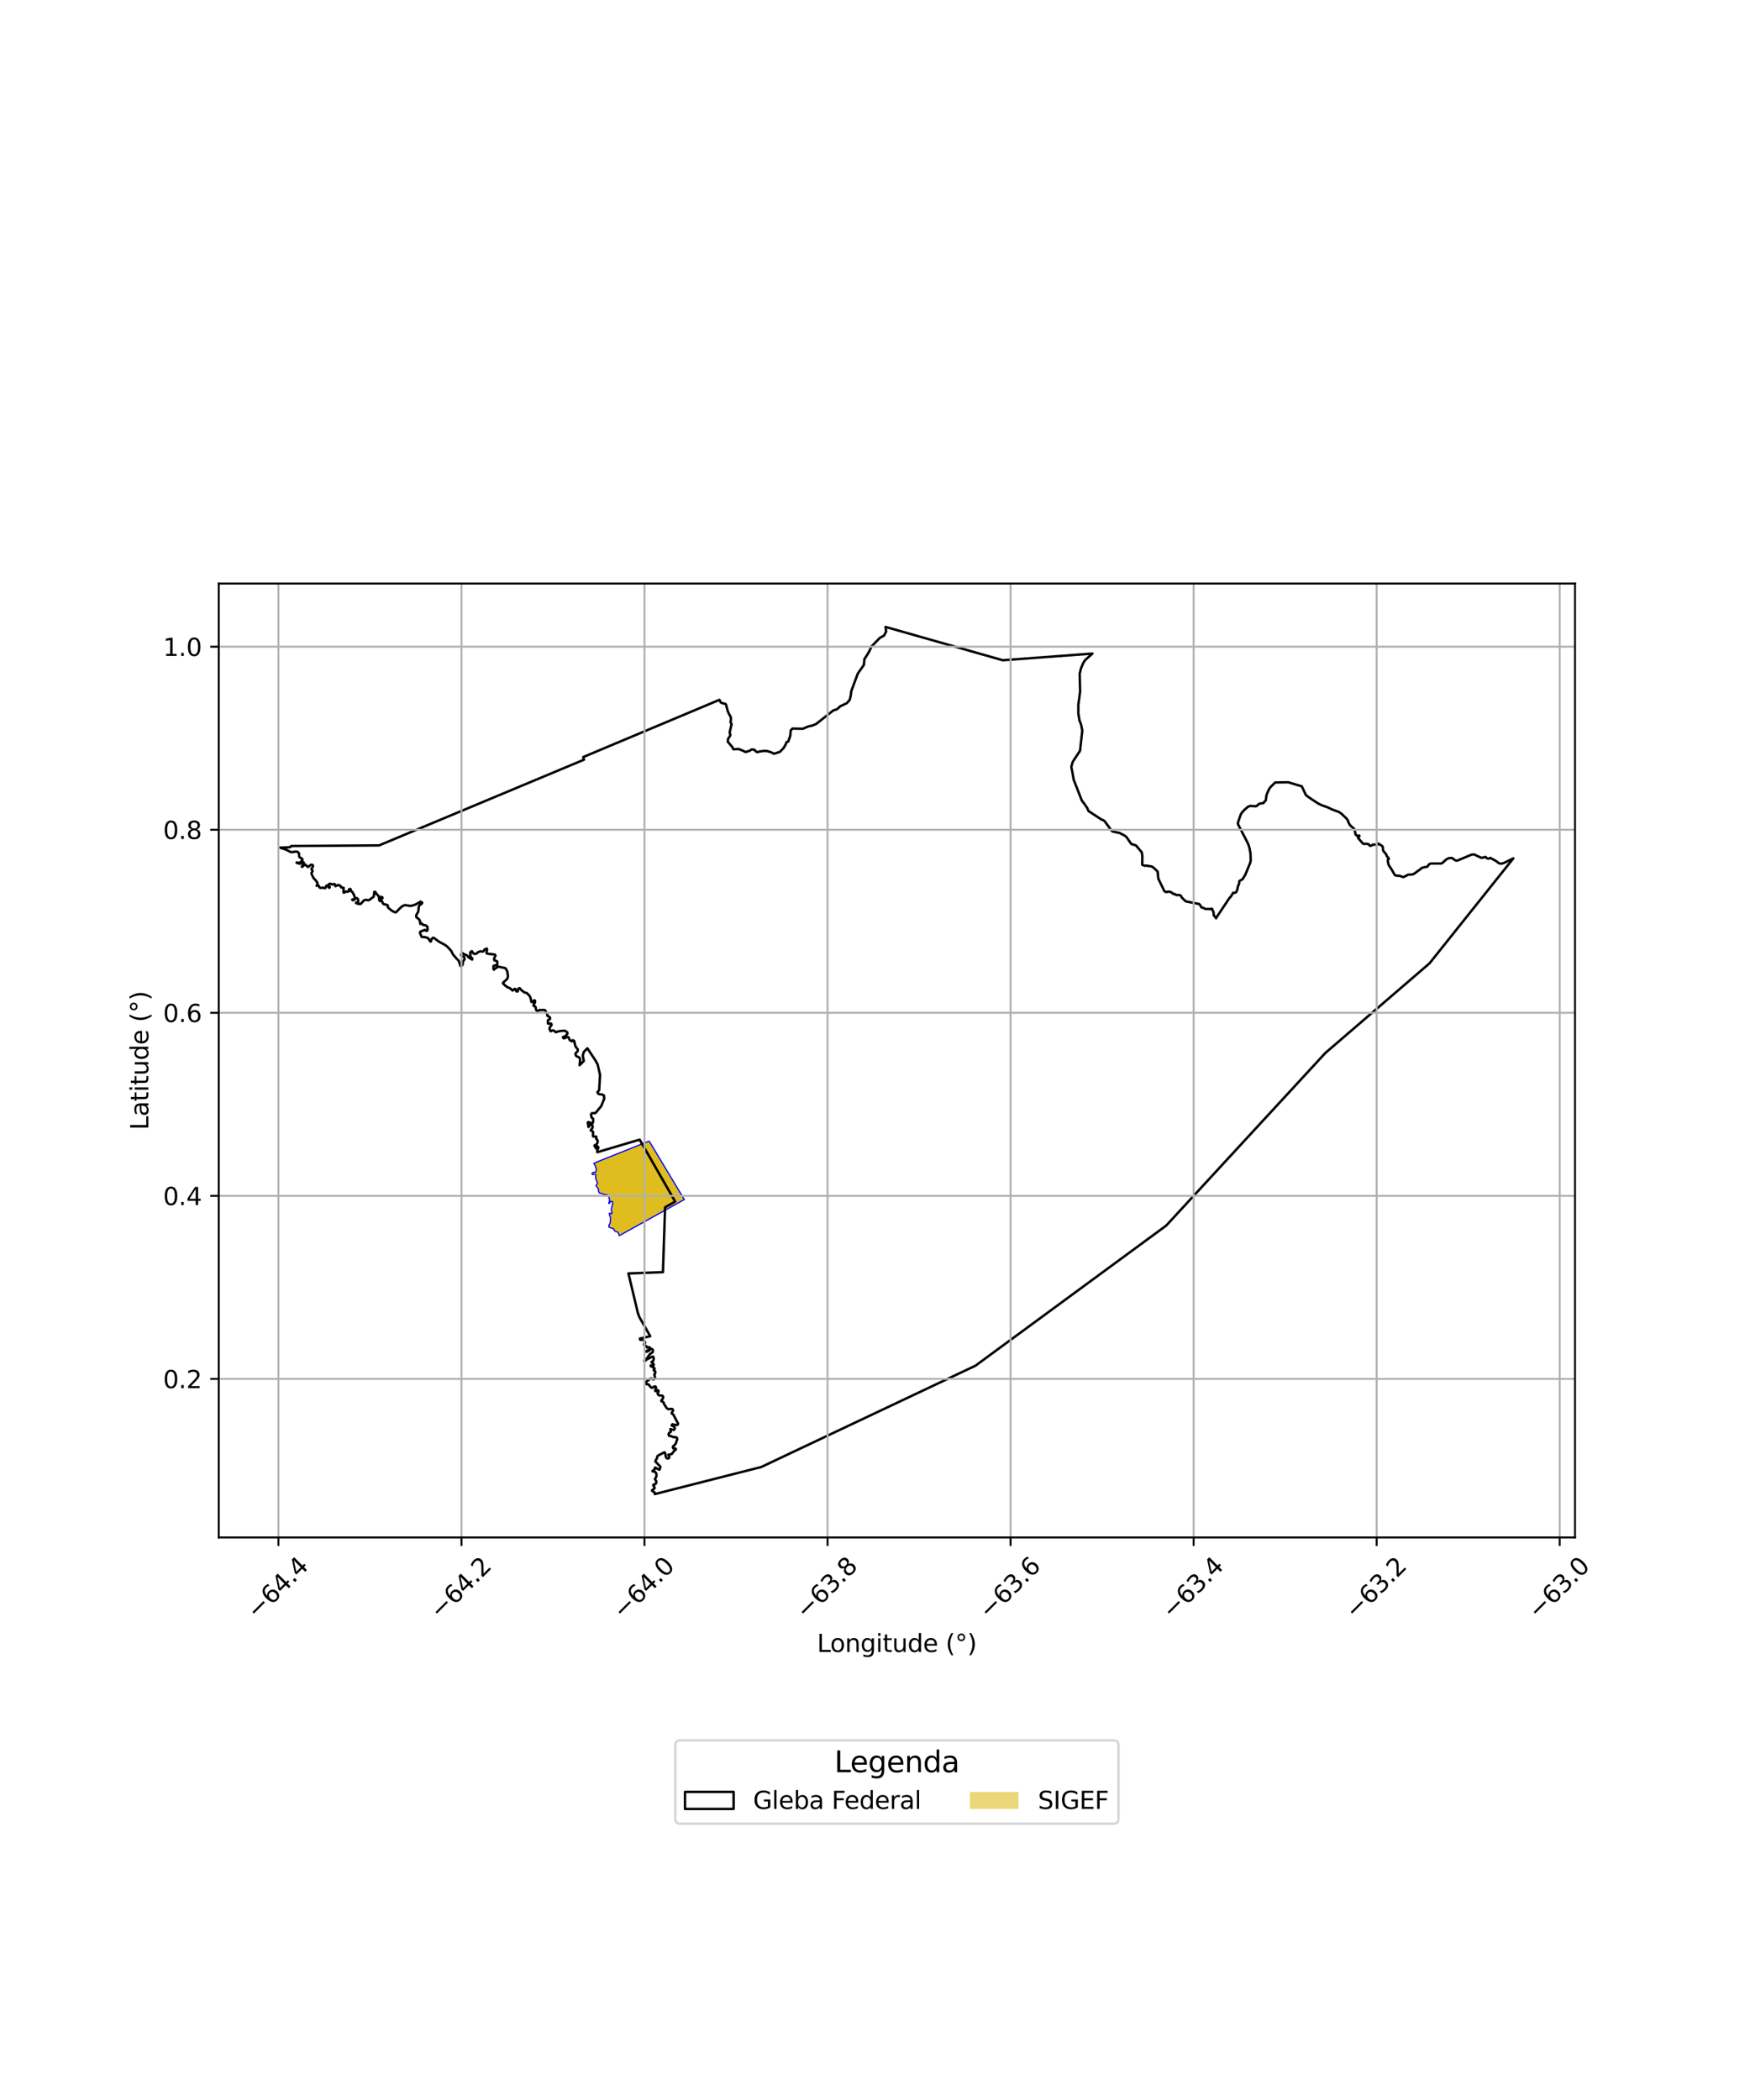 <?xml version="1.0" encoding="utf-8" standalone="no"?>
<!DOCTYPE svg PUBLIC "-//W3C//DTD SVG 1.1//EN"
  "http://www.w3.org/Graphics/SVG/1.1/DTD/svg11.dtd">
<svg xmlns:xlink="http://www.w3.org/1999/xlink" width="720pt" height="864pt" viewBox="0 0 720 864" xmlns="http://www.w3.org/2000/svg" version="1.1">
 <defs>
  <style type="text/css">*{stroke-linejoin: round; stroke-linecap: butt}</style>
 </defs>
 <g id="figure_1">
  <g id="patch_1">
   <path d="M 0 864 
L 720 864 
L 720 0 
L 0 0 
z
" style="fill: #ffffff"/>
  </g>
  <g id="axes_1">
   <g id="patch_2">
    <path d="M 90 632.544 
L 648 632.544 
L 648 240.096 
L 90 240.096 
z
" style="fill: #ffffff"/>
   </g>
   <g id="PatchCollection_1">
    <defs>
     <path id="m52ab80ef90" d="M 267.088 -394.53 
L 281.549 -370.462 
L 260.557 -358.817 
L 254.768 -355.597 
L 254.614 -356.044 
L 254.415 -356.762 
L 253.807 -357.245 
L 253.273 -357.288 
L 252.752 -357.757 
L 252.5 -358.409 
L 251.217 -358.83 
L 250.507 -359.181 
L 250.537 -359.968 
L 251.015 -360.712 
L 251.102 -361.647 
L 251.242 -362.919 
L 250.821 -363.842 
L 250.677 -364.807 
L 251.025 -364.865 
L 251.569 -364.571 
L 251.857 -364.987 
L 251.681 -365.557 
L 251.47 -366.234 
L 251.908 -368.326 
L 252.101 -368.943 
L 252.092 -369.402 
L 251.805 -369.724 
L 251.237 -369.655 
L 250.788 -368.992 
L 250.618 -368.833 
L 250.496 -368.88 
L 250.494 -369.114 
L 250.806 -370.143 
L 250.539 -371.379 
L 250.371 -372.067 
L 249.913 -372.374 
L 248.798 -372.506 
L 247.622 -372.971 
L 246.652 -373.142 
L 246.255 -373.76 
L 246.21 -374.826 
L 245.302 -376.028 
L 245.258 -376.408 
L 245.757 -377.032 
L 245.818 -377.381 
L 245.351 -378.422 
L 245.066 -379.281 
L 245.089 -379.819 
L 245.225 -380.262 
L 245.204 -380.497 
L 244.793 -380.905 
L 244.038 -380.713 
L 243.495 -381.05 
L 243.929 -381.622 
L 245.057 -381.738 
L 245.361 -382.715 
L 244.966 -384.274 
L 244.308 -385.356 
L 246.428 -386.265 
L 267.088 -394.53 
" style="stroke: #0000ff; stroke-width: 0.5"/>
    </defs>
    <g clip-path="url(#p7b9ca3dc81)">
     <use xlink:href="#m52ab80ef90" x="0" y="864" style="fill: #e0bd1f; stroke: #0000ff; stroke-width: 0.5"/>
    </g>
   </g>
   <g id="PatchCollection_2">
    <path d="M 243.114 458.044 
L 245.006 457.924 
L 247.321 455.155 
L 248.569 452.146 
L 248.495 450.752 
L 247.908 450.385 
L 246.22 450.091 
L 245.78 449.357 
L 246.514 448.55 
L 246.881 442.238 
L 245.874 437.889 
L 244.752 435.925 
L 241.67 431.302 
L 240.202 432.769 
L 239.762 434.311 
L 240.202 436.513 
L 238.457 438.271 
L 238.673 436.256 
L 238.592 435.473 
L 238.187 434.995 
L 237.265 434.614 
L 236.886 434.189 
L 236.788 433.597 
L 236.817 433.387 
L 237.642 432.487 
L 237.754 431.978 
L 237.642 431.639 
L 236.857 430.657 
L 236.604 429.896 
L 236.242 428.288 
L 235.722 427.979 
L 235.544 428.021 
L 235.375 428.401 
L 235.26 428.442 
L 234.714 428.119 
L 234.226 427.655 
L 234.002 426.853 
L 233.709 426.71 
L 233.149 426.684 
L 232.603 426.981 
L 232.2 427.192 
L 231.876 427.151 
L 231.612 426.853 
L 231.623 426.725 
L 231.933 426.571 
L 232.631 426.277 
L 233.456 425.332 
L 233.442 424.797 
L 232.407 424.063 
L 231.428 424.108 
L 230.35 424.233 
L 229.796 424.308 
L 228.644 424.699 
L 228.322 424.289 
L 227.624 423.954 
L 227.153 423.984 
L 226.604 424.308 
L 226.28 423.784 
L 226.099 423.265 
L 226.168 422.764 
L 226.949 421.713 
L 226.869 421.292 
L 226.714 421.107 
L 226.179 421.096 
L 225.708 421.213 
L 225.409 421.051 
L 225.418 419.8 
L 225.734 419.548 
L 226.265 419.277 
L 226.337 419.138 
L 226.225 418.547 
L 226.084 418.434 
L 225.197 417.921 
L 225.102 416.848 
L 224.993 416.739 
L 224.726 416.717 
L 224.375 415.756 
L 223.887 415.489 
L 223.439 415.53 
L 222.433 415.587 
L 222.108 415.519 
L 221.735 415.67 
L 221.284 415.911 
L 220.893 415.922 
L 220.572 415.463 
L 220.46 415.041 
L 220.373 414.363 
L 220.233 414.152 
L 219.537 413.813 
L 219.549 413.335 
L 220.123 412.469 
L 220.135 411.659 
L 219.624 411.603 
L 219.262 412.205 
L 218.805 412.315 
L 218.647 412.239 
L 218.569 411.885 
L 218.216 410.345 
L 217.676 409.468 
L 216.716 408.545 
L 215.757 408.319 
L 214.496 407.363 
L 213.823 406.561 
L 213.372 406.711 
L 213.2 406.994 
L 213.036 407.864 
L 212.574 407.939 
L 212.338 407.709 
L 212.091 406.919 
L 211.746 406.866 
L 211.617 406.919 
L 211.011 407.506 
L 210.744 407.461 
L 210.097 406.768 
L 209.437 406.452 
L 208.65 406.064 
L 207.759 405.42 
L 206.96 404.618 
L 206.989 404.305 
L 207.509 403.816 
L 208.072 403.307 
L 208.696 402.75 
L 208.997 401.643 
L 208.727 399.704 
L 208.25 398.781 
L 207.917 398.314 
L 205.383 397.783 
L 205.145 397.704 
L 204.521 397.975 
L 203.41 398.695 
L 203.229 398.954 
L 203.045 398.736 
L 202.999 397.761 
L 203.056 397.456 
L 203.398 397.241 
L 204.498 397.057 
L 204.625 396.266 
L 204.573 395.59 
L 204.024 395.249 
L 203.447 395.14 
L 203.286 394.726 
L 203.312 394.315 
L 203.858 393.159 
L 203.585 392.719 
L 200.511 392.376 
L 200.198 392.142 
L 200.155 391.909 
L 200.402 390.685 
L 200.27 390.267 
L 199.307 390.696 
L 199.089 391.152 
L 198.721 391.483 
L 198.408 391.536 
L 197.791 391.371 
L 197.385 391.468 
L 196.604 391.8 
L 196.018 392.35 
L 195.498 392.459 
L 194.992 392.432 
L 194.475 391.909 
L 194.214 391.386 
L 194.105 391.344 
L 193.682 391.608 
L 193.464 391.909 
L 193.545 393.491 
L 193.886 393.916 
L 194.355 394.357 
L 194.246 394.812 
L 193.435 394.304 
L 192.617 393.698 
L 192.315 393.216 
L 191.933 392.956 
L 191.252 392.816 
L 190.431 392.199 
L 189.859 392.5 
L 189.692 392.737 
L 189.721 393.065 
L 190.066 393.355 
L 190.815 393.713 
L 191.114 394.055 
L 191.157 394.605 
L 190.907 394.989 
L 190.747 395.129 
L 190.419 396.021 
L 190.405 396.571 
L 190.267 397.011 
L 189.913 397.369 
L 189.778 397.452 
L 189.393 397.354 
L 188.819 395.486 
L 188.684 395.238 
L 187.549 394.097 
L 187.414 393.878 
L 186.526 392.903 
L 185.624 391.265 
L 185.753 391.341 
L 183.941 389.382 
L 182.976 388.708 
L 181.539 387.94 
L 180.528 387.375 
L 178.546 385.903 
L 178.152 385.809 
L 177.877 386.042 
L 177.724 386.193 
L 177.385 386.769 
L 177.345 387.292 
L 177.101 387.375 
L 176.773 387.033 
L 176.222 386.027 
L 174.969 385.575 
L 174.082 385.508 
L 173.562 385.519 
L 173.329 385.15 
L 172.809 383.858 
L 172.849 383.459 
L 173.151 383.143 
L 173.395 383.143 
L 174.872 382.537 
L 175.076 382.864 
L 175.458 383.019 
L 175.814 382.864 
L 175.912 382.344 
L 175.843 381.241 
L 175.147 380.722 
L 174.05 380.541 
L 173.562 379.938 
L 172.933 380.13 
L 172.78 379.031 
L 172.671 378.575 
L 172.289 378.135 
L 171.307 377.366 
L 171.249 376.636 
L 171.416 376.199 
L 172.097 375.058 
L 172.341 372.855 
L 172.668 372.403 
L 173.53 371.797 
L 173.682 371.59 
L 173.682 371.372 
L 173.105 370.972 
L 172.93 370.972 
L 172.424 371.357 
L 170.812 372.196 
L 169.227 372.693 
L 168.477 372.678 
L 166.877 372.403 
L 166.21 372.486 
L 165.265 373.025 
L 164.624 373.616 
L 163.217 375.047 
L 162.958 375.333 
L 162.576 375.348 
L 161.812 375.032 
L 161.43 374.825 
L 160.129 373.834 
L 159.517 373.19 
L 159.583 372.682 
L 159.502 372.449 
L 159.094 372.257 
L 157.862 371.993 
L 157.552 371.665 
L 157.098 370.716 
L 156.934 370.359 
L 156.923 370.016 
L 157.371 369.478 
L 157.345 369.229 
L 156.905 368.996 
L 156.632 368.984 
L 156.538 369.093 
L 157.032 369.462 
L 156.744 369.752 
L 156.538 369.918 
L 156.607 370.453 
L 156.607 370.69 
L 156.268 370.686 
L 156.018 370.249 
L 155.897 369.176 
L 155.897 368.943 
L 155.541 368.404 
L 154.777 367.621 
L 154.406 366.921 
L 153.969 366.962 
L 153.903 368.133 
L 153.725 368.834 
L 153.507 369.15 
L 152.524 369.783 
L 152.332 370.031 
L 151.663 370.359 
L 151.28 370.374 
L 150.651 370.208 
L 150.091 370.306 
L 149.64 370.524 
L 148.537 371.79 
L 148.083 371.97 
L 147.402 371.888 
L 147.06 371.707 
L 146.457 371.545 
L 146.581 371.311 
L 147.129 371.27 
L 147.414 371.116 
L 147.305 369.948 
L 146.911 369.549 
L 146.54 369.538 
L 146.13 369.798 
L 145.417 370.404 
L 145.107 370.347 
L 144.903 370.17 
L 145.064 370.031 
L 145.584 370.099 
L 145.954 369.741 
L 146.006 369.248 
L 145.544 367.998 
L 145.308 367.666 
L 145.133 367.211 
L 144.489 366.593 
L 144.202 365.753 
L 143.696 365.795 
L 143.547 365.991 
L 143.561 366.348 
L 143.645 366.593 
L 143.536 366.702 
L 142.929 366.906 
L 142.386 366.759 
L 141.499 367.297 
L 141.375 367.199 
L 141.306 366.748 
L 141.375 365.26 
L 140.993 365.192 
L 140.393 365.125 
L 140.022 364.409 
L 138.999 364.078 
L 138.781 364.258 
L 138 364.601 
L 137.781 363.844 
L 137.563 363.709 
L 137.043 363.765 
L 136.733 363.927 
L 136.405 363.818 
L 136.009 363.584 
L 135.584 363.6 
L 135.282 363.807 
L 135.245 364.232 
L 135.38 364.548 
L 135.693 364.948 
L 135.532 365.29 
L 135.256 365.113 
L 134.917 364.522 
L 134.59 364.315 
L 134.256 364.424 
L 134.055 364.865 
L 133.92 365.305 
L 133.633 365.441 
L 133.182 365.305 
L 132.797 365.155 
L 132.484 365.238 
L 132.131 365.347 
L 131.596 365.238 
L 130.982 364.289 
L 130.243 364.439 
L 130.614 363.682 
L 130.614 363.257 
L 129.916 362.225 
L 129.014 361.276 
L 128.155 359.518 
L 128.181 359.107 
L 128.629 358.377 
L 128.494 358.045 
L 128.232 357.785 
L 128.166 357.386 
L 128.643 356.739 
L 128.778 356.302 
L 128.712 355.997 
L 128.301 355.778 
L 127.839 355.82 
L 126.799 356.701 
L 126.471 356.55 
L 126.17 356.26 
L 125.816 355.82 
L 125.515 355.737 
L 125.213 355.918 
L 124.354 356.645 
L 124.19 356.603 
L 124.245 356.302 
L 124.954 355.406 
L 124.983 354.886 
L 124.641 354.581 
L 124.173 354.74 
L 123.903 355.063 
L 123.248 355.379 
L 122.852 355.187 
L 122.033 355.022 
L 122.059 354.83 
L 122.51 354.927 
L 123.343 354.954 
L 123.742 354.735 
L 124.039 354.177 
L 124.397 353.771 
L 124.409 353.523 
L 124.121 353.154 
L 123.317 352.781 
L 123.081 352.329 
L 123.015 351.132 
L 122.754 350.759 
L 122.222 350.39 
L 121.698 350.363 
L 119.993 350.623 
L 119.218 350.379 
L 117.79 349.603 
L 116.837 349.263 
L 115.721 348.948 
L 115.364 348.732 
L 119.332 348.572 
L 119.801 348.076 
L 155.972 347.822 
L 240.266 312.556 
L 239.959 311.475 
L 295.99 287.935 
L 296.527 288.989 
L 297.182 289.319 
L 298.452 289.582 
L 298.763 290.061 
L 299.357 292.377 
L 299.903 293.701 
L 300.549 294.776 
L 300.72 295.436 
L 300.727 296.218 
L 300.563 296.991 
L 300.681 297.361 
L 300.995 297.941 
L 300.394 300.472 
L 300.184 301.514 
L 300.459 302.147 
L 300.394 302.714 
L 299.517 304.085 
L 299.443 305.189 
L 301.211 307.242 
L 301.737 308.284 
L 303.826 308.156 
L 304.878 308.529 
L 306.801 309.405 
L 307.836 309.04 
L 308.293 308.999 
L 309.152 308.367 
L 310.214 308.403 
L 311.383 309.431 
L 311.854 309.417 
L 312.378 309.218 
L 314.313 308.93 
L 315.67 309.011 
L 317.229 309.497 
L 318.452 310.119 
L 320.89 309.323 
L 322.307 307.876 
L 323.195 306.412 
L 323.578 305.336 
L 324.303 305.124 
L 325.134 302.72 
L 325.318 300.516 
L 326.056 299.751 
L 330.303 299.838 
L 332.625 298.854 
L 334.247 298.509 
L 335.833 297.837 
L 342.78 292.333 
L 344.389 291.788 
L 345.734 290.566 
L 348.425 289.304 
L 349.611 287.923 
L 350.033 286.13 
L 350.217 284.43 
L 352.907 277.153 
L 355.409 273.577 
L 355.652 271.182 
L 357.299 268.602 
L 358.64 265.9 
L 362.009 262.441 
L 363.743 261.467 
L 364.583 259.798 
L 364.346 257.934 
L 412.575 271.641 
L 449.477 268.898 
L 446.5 271.53 
L 445.703 272.741 
L 444.769 274.923 
L 444.215 277.138 
L 444.394 284.526 
L 443.661 289.983 
L 443.661 293.584 
L 444.127 296.448 
L 444.759 297.966 
L 445.283 300.568 
L 444.357 308.871 
L 441.364 313.416 
L 440.821 315.276 
L 440.836 315.965 
L 440.941 316.289 
L 441.757 320.832 
L 445.117 329.427 
L 445.502 329.815 
L 445.667 330.146 
L 446.048 330.587 
L 447.365 332.515 
L 447.583 333.178 
L 447.911 333.731 
L 453.119 337.146 
L 453.939 337.478 
L 454.485 337.866 
L 457.445 341.891 
L 457.882 342.109 
L 459.745 342.55 
L 460.567 342.663 
L 462.758 343.819 
L 463.416 344.316 
L 465.281 347.02 
L 465.608 347.295 
L 467.348 347.818 
L 469.663 350.548 
L 469.825 350.932 
L 469.991 352.31 
L 469.935 355.786 
L 470.977 356.227 
L 471.414 356.117 
L 473.88 356.501 
L 474.758 357.108 
L 476.291 358.599 
L 476.551 361.479 
L 479.033 366.593 
L 479.578 366.981 
L 479.909 367.034 
L 480.512 366.815 
L 481.495 366.924 
L 482.101 367.256 
L 482.756 367.806 
L 483.359 367.806 
L 483.908 368.246 
L 485.166 368.246 
L 485.607 368.359 
L 485.934 368.634 
L 486.153 369.184 
L 487.082 370.121 
L 487.851 370.841 
L 493.385 371.94 
L 494.041 372.769 
L 494.207 373.209 
L 494.481 373.375 
L 495.084 373.541 
L 495.958 373.981 
L 497.053 373.981 
L 497.655 373.981 
L 497.769 374.094 
L 498.468 373.842 
L 498.728 373.94 
L 498.751 374.203 
L 499.192 375.084 
L 499.301 375.359 
L 499.353 376.572 
L 499.629 376.85 
L 500.34 377.822 
L 500.314 377.713 
L 505.86 369.421 
L 506.294 369.029 
L 507.416 367.271 
L 508.145 367.35 
L 508.526 367.105 
L 508.797 366.668 
L 509.053 365.998 
L 509.339 364.594 
L 509.826 363.558 
L 509.908 362.466 
L 510.913 361.943 
L 511.343 361.54 
L 512.374 359.849 
L 514.362 355.01 
L 514.585 353.994 
L 514.464 350.766 
L 514.303 350.228 
L 514.125 349.143 
L 513.832 348.059 
L 513.361 346.865 
L 509.411 339.221 
L 509.29 338.585 
L 510.443 335.177 
L 511.001 334.277 
L 511.916 333.257 
L 513.41 331.969 
L 514.253 331.581 
L 516.735 331.716 
L 517.236 331.442 
L 517.943 330.779 
L 518.421 330.617 
L 519.698 330.432 
L 519.924 330.319 
L 520.132 329.905 
L 520.76 329.363 
L 520.88 328.467 
L 521.096 327.058 
L 521.878 325.161 
L 522.575 323.997 
L 524.635 321.937 
L 529.992 321.843 
L 535.615 323.533 
L 537.287 327.138 
L 538.62 328.128 
L 540.8 329.578 
L 542.335 330.579 
L 543.654 331.231 
L 546.399 332.232 
L 547.962 332.989 
L 550.758 334.021 
L 551.821 334.699 
L 554 336.77 
L 554.502 337.489 
L 554.999 338.788 
L 555.47 339.519 
L 555.981 340.035 
L 556.803 340.671 
L 557.247 341.172 
L 557.762 343.439 
L 558.256 343.83 
L 559.283 343.804 
L 559.232 344.165 
L 558.714 344.738 
L 560.711 347.02 
L 561.22 347.261 
L 561.961 347.121 
L 563.045 347.306 
L 563.561 347.98 
L 564.204 347.927 
L 564.875 347.487 
L 566.679 347.539 
L 567.142 347.072 
L 568.693 348.093 
L 568.96 348.673 
L 569.051 349.919 
L 569.405 350.412 
L 570.335 351.527 
L 570.557 352.197 
L 571.087 352.822 
L 571.178 352.864 
L 571.401 353.402 
L 571.043 353.624 
L 570.957 354.024 
L 571.178 355.319 
L 571.401 355.989 
L 572.729 357.996 
L 573.614 359.604 
L 574.059 360.184 
L 575.165 360.316 
L 575.611 360.271 
L 576.319 360.497 
L 577.206 360.851 
L 577.647 360.764 
L 579.375 359.872 
L 581.105 359.781 
L 581.681 359.559 
L 583.054 358.576 
L 583.409 358.264 
L 583.985 357.951 
L 584.828 357.194 
L 585.45 356.927 
L 586.511 356.701 
L 587.178 356.614 
L 587.577 356.166 
L 587.798 355.722 
L 588.285 355.451 
L 588.506 355.319 
L 589.173 355.274 
L 592.939 355.274 
L 593.383 355.097 
L 595.157 353.489 
L 596.086 353.086 
L 597.356 352.969 
L 598.481 353.801 
L 599.019 354.058 
L 599.6 354.076 
L 599.841 353.956 
L 605.53 351.595 
L 606.471 351.535 
L 609.555 352.966 
L 611.197 352.563 
L 611.72 353.086 
L 612.198 353.289 
L 612.579 353.271 
L 613.136 352.962 
L 615.489 354.219 
L 616.634 355.116 
L 617.361 355.319 
L 617.847 355.319 
L 618.814 355.022 
L 622.636 353.15 
L 588.155 396.339 
L 545.284 433.227 
L 479.815 504.239 
L 401.312 561.903 
L 313.161 603.586 
L 269.42 614.706 
L 269.341 614.032 
L 268.909 613.791 
L 268.238 613.316 
L 268.354 613.038 
L 269.22 612.465 
L 269.299 612.029 
L 269.104 611.573 
L 268.867 611.355 
L 268.731 611.057 
L 268.788 610.899 
L 269.756 610.504 
L 270.008 609.965 
L 270.068 609.509 
L 269.477 608.579 
L 269.714 608.063 
L 270.03 607.589 
L 270.109 606.794 
L 269.933 606.041 
L 269.635 605.665 
L 268.983 605.405 
L 268.433 605.326 
L 268.494 605.19 
L 269.397 604.456 
L 269.457 603.861 
L 269.673 603.82 
L 270.976 604.595 
L 271.331 604.672 
L 271.665 603.741 
L 271.642 603.383 
L 269.673 601.323 
L 269.714 600.886 
L 270.324 599.956 
L 270.362 599.339 
L 270.561 599.004 
L 271.05 598.706 
L 273.377 597.497 
L 273.709 598.013 
L 273.811 598.446 
L 273.811 599.004 
L 274.123 599.659 
L 274.44 600.035 
L 275.012 600.073 
L 275.365 599.636 
L 275.286 599.12 
L 275.012 598.706 
L 274.97 598.506 
L 275.525 598.488 
L 276.47 598.149 
L 277.195 597.158 
L 277.513 596.703 
L 277.964 596.563 
L 278.081 596.168 
L 277.806 595.889 
L 277.077 595.91 
L 276.86 595.652 
L 276.842 595.178 
L 278.001 594.025 
L 278.653 592.064 
L 278.439 591.469 
L 277.945 591.292 
L 277.136 591.292 
L 275.836 590.795 
L 275.268 590.716 
L 275.049 590.181 
L 275.246 589.586 
L 275.915 589.149 
L 275.994 588.833 
L 275.799 587.982 
L 275.878 587.959 
L 276.055 588.061 
L 277.195 588.336 
L 277.531 587.982 
L 277.648 587.583 
L 277.334 586.969 
L 276.349 586.472 
L 276.549 586.076 
L 276.8 585.997 
L 277.276 586.197 
L 278.634 586.276 
L 278.95 585.978 
L 278.988 585.662 
L 278.713 585.165 
L 278.537 584.909 
L 277.097 582.092 
L 276.428 581.595 
L 276.349 581.377 
L 276.939 580.326 
L 276.8 579.871 
L 276.349 579.633 
L 275.11 579.773 
L 274.696 579.652 
L 274.281 579.317 
L 273.238 577.709 
L 273.061 577.077 
L 272.648 576.7 
L 272.253 576.58 
L 272.116 576.482 
L 272.093 576.203 
L 272.843 575.216 
L 272.824 574.58 
L 272.508 574.222 
L 271.623 574.143 
L 271.148 574.102 
L 270.765 573.774 
L 270.563 573.327 
L 270.539 573.093 
L 270.915 572.656 
L 270.915 572.2 
L 270.785 572.027 
L 270.502 571.94 
L 270.245 571.982 
L 269.872 572.317 
L 269.691 572.358 
L 269.575 572.14 
L 269.91 570.773 
L 269.673 570.434 
L 269.16 570.434 
L 268.412 570.991 
L 268.117 570.969 
L 267.587 570.555 
L 266.837 569.583 
L 265.99 569.504 
L 265.832 569.244 
L 265.911 568.672 
L 266.069 568.314 
L 266.521 567.975 
L 266.83 567.863 
L 267.153 567.459 
L 267.801 567.143 
L 268.196 567.162 
L 268.69 567.538 
L 269.123 567.482 
L 269.397 567.222 
L 269.477 566.548 
L 269.211 565.466 
L 269.536 565.102 
L 269.594 564.27 
L 269.338 563.931 
L 268.946 563.773 
L 268.965 563.596 
L 269.318 563.057 
L 268.983 562.643 
L 267.783 562.127 
L 267.685 561.83 
L 268.472 561.792 
L 268.904 561.672 
L 268.965 561.374 
L 268.746 560.979 
L 268.02 560.463 
L 268.765 559.827 
L 268.965 559.013 
L 268.825 558.302 
L 268.649 558.162 
L 268.215 558.204 
L 267.606 558.558 
L 266.758 558.994 
L 266.246 559.213 
L 265.379 559.947 
L 265.063 559.928 
L 265.063 559.77 
L 265.184 559.589 
L 266.167 558.878 
L 267.309 557.191 
L 268.551 556.298 
L 268.63 555.982 
L 268.588 555.327 
L 268.057 554.95 
L 267.606 555.048 
L 267.369 555.327 
L 267.093 555.666 
L 266.642 555.884 
L 265.99 556.159 
L 265.971 555.903 
L 266.05 555.782 
L 267.191 555.248 
L 267.467 554.792 
L 267.388 554.476 
L 267.093 554.257 
L 266.227 554.397 
L 266.009 553.96 
L 265.3 553.504 
L 264.984 553.305 
L 264.967 552.97 
L 265.418 552.514 
L 265.398 552.156 
L 264.594 551.166 
L 264.393 551.106 
L 263.588 551.283 
L 263.393 551.203 
L 263.252 550.729 
L 267.526 549.756 
L 263.123 542.005 
L 262.477 540.361 
L 258.559 523.938 
L 272.752 523.392 
L 273.633 496.734 
L 277.779 494.349 
L 263.174 468.88 
L 245.739 474.048 
L 245.751 473.305 
L 245.786 473.004 
L 246.237 472.262 
L 246.119 471.908 
L 245.599 471.487 
L 245.435 471.52 
L 245.366 472.277 
L 245.332 472.515 
L 245.234 472.496 
L 244.599 471.404 
L 244.663 471.2 
L 245.366 470.914 
L 245.852 470.12 
L 245.901 469.498 
L 245.786 469.009 
L 245.318 468.587 
L 245.3 468 
L 245.349 467.695 
L 244.964 467.559 
L 244.163 467.646 
L 243.944 467.408 
L 244.039 465.714 
L 243.939 465.571 
L 243.016 465.066 
L 243.76 464.038 
L 243.841 463.489 
L 243.534 462.743 
L 243.338 462.63 
L 242.416 463.097 
L 242.249 463.643 
L 242.094 463.632 
L 241.899 462.095 
L 241.816 461.843 
L 242.054 461.689 
L 242.361 461.689 
L 242.893 461.982 
L 243.131 462.095 
L 243.815 462.054 
L 244.054 461.463 
L 244.039 460.265 
L 243.49 459.874 
L 243.312 459.52 
L 243.114 458.044 
L 243.114 458.044 
" clip-path="url(#p7b9ca3dc81)" style="fill: none; stroke: #000000"/>
   </g>
   <g id="matplotlib.axis_1">
    <g id="xtick_1">
     <g id="line2d_1">
      <path d="M 114.553 632.544 
L 114.553 240.096 
" clip-path="url(#p7b9ca3dc81)" style="fill: none; stroke: #b0b0b0; stroke-width: 0.8; stroke-linecap: square"/>
     </g>
     <g id="line2d_2">
      <defs>
       <path id="mcbf86847fe" d="M 0 0 
L 0 3.5 
" style="stroke: #000000; stroke-width: 0.8"/>
      </defs>
      <g>
       <use xlink:href="#mcbf86847fe" x="114.553" y="632.544" style="stroke: #000000; stroke-width: 0.8"/>
      </g>
     </g>
     <g id="text_1">
      <!-- −64.4 -->
      <g transform="translate(105.669 666.587) rotate(-45) scale(0.1 -0.1)">
       <defs>
        <path id="DejaVuSans-2212" d="M 678 2272 
L 4684 2272 
L 4684 1741 
L 678 1741 
L 678 2272 
z
" transform="scale(0.016)"/>
        <path id="DejaVuSans-36" d="M 2113 2584 
Q 1688 2584 1439 2293 
Q 1191 2003 1191 1497 
Q 1191 994 1439 701 
Q 1688 409 2113 409 
Q 2538 409 2786 701 
Q 3034 994 3034 1497 
Q 3034 2003 2786 2293 
Q 2538 2584 2113 2584 
z
M 3366 4563 
L 3366 3988 
Q 3128 4100 2886 4159 
Q 2644 4219 2406 4219 
Q 1781 4219 1451 3797 
Q 1122 3375 1075 2522 
Q 1259 2794 1537 2939 
Q 1816 3084 2150 3084 
Q 2853 3084 3261 2657 
Q 3669 2231 3669 1497 
Q 3669 778 3244 343 
Q 2819 -91 2113 -91 
Q 1303 -91 875 529 
Q 447 1150 447 2328 
Q 447 3434 972 4092 
Q 1497 4750 2381 4750 
Q 2619 4750 2861 4703 
Q 3103 4656 3366 4563 
z
" transform="scale(0.016)"/>
        <path id="DejaVuSans-34" d="M 2419 4116 
L 825 1625 
L 2419 1625 
L 2419 4116 
z
M 2253 4666 
L 3047 4666 
L 3047 1625 
L 3713 1625 
L 3713 1100 
L 3047 1100 
L 3047 0 
L 2419 0 
L 2419 1100 
L 313 1100 
L 313 1709 
L 2253 4666 
z
" transform="scale(0.016)"/>
        <path id="DejaVuSans-2e" d="M 684 794 
L 1344 794 
L 1344 0 
L 684 0 
L 684 794 
z
" transform="scale(0.016)"/>
       </defs>
       <use xlink:href="#DejaVuSans-2212"/>
       <use xlink:href="#DejaVuSans-36" transform="translate(83.789 0)"/>
       <use xlink:href="#DejaVuSans-34" transform="translate(147.412 0)"/>
       <use xlink:href="#DejaVuSans-2e" transform="translate(211.035 0)"/>
       <use xlink:href="#DejaVuSans-34" transform="translate(242.822 0)"/>
      </g>
     </g>
    </g>
    <g id="xtick_2">
     <g id="line2d_3">
      <path d="M 189.86 632.544 
L 189.86 240.096 
" clip-path="url(#p7b9ca3dc81)" style="fill: none; stroke: #b0b0b0; stroke-width: 0.8; stroke-linecap: square"/>
     </g>
     <g id="line2d_4">
      <g>
       <use xlink:href="#mcbf86847fe" x="189.86" y="632.544" style="stroke: #000000; stroke-width: 0.8"/>
      </g>
     </g>
     <g id="text_2">
      <!-- −64.2 -->
      <g transform="translate(180.977 666.587) rotate(-45) scale(0.1 -0.1)">
       <defs>
        <path id="DejaVuSans-32" d="M 1228 531 
L 3431 531 
L 3431 0 
L 469 0 
L 469 531 
Q 828 903 1448 1529 
Q 2069 2156 2228 2338 
Q 2531 2678 2651 2914 
Q 2772 3150 2772 3378 
Q 2772 3750 2511 3984 
Q 2250 4219 1831 4219 
Q 1534 4219 1204 4116 
Q 875 4013 500 3803 
L 500 4441 
Q 881 4594 1212 4672 
Q 1544 4750 1819 4750 
Q 2544 4750 2975 4387 
Q 3406 4025 3406 3419 
Q 3406 3131 3298 2873 
Q 3191 2616 2906 2266 
Q 2828 2175 2409 1742 
Q 1991 1309 1228 531 
z
" transform="scale(0.016)"/>
       </defs>
       <use xlink:href="#DejaVuSans-2212"/>
       <use xlink:href="#DejaVuSans-36" transform="translate(83.789 0)"/>
       <use xlink:href="#DejaVuSans-34" transform="translate(147.412 0)"/>
       <use xlink:href="#DejaVuSans-2e" transform="translate(211.035 0)"/>
       <use xlink:href="#DejaVuSans-32" transform="translate(242.822 0)"/>
      </g>
     </g>
    </g>
    <g id="xtick_3">
     <g id="line2d_5">
      <path d="M 265.168 632.544 
L 265.168 240.096 
" clip-path="url(#p7b9ca3dc81)" style="fill: none; stroke: #b0b0b0; stroke-width: 0.8; stroke-linecap: square"/>
     </g>
     <g id="line2d_6">
      <g>
       <use xlink:href="#mcbf86847fe" x="265.168" y="632.544" style="stroke: #000000; stroke-width: 0.8"/>
      </g>
     </g>
     <g id="text_3">
      <!-- −64.0 -->
      <g transform="translate(256.284 666.587) rotate(-45) scale(0.1 -0.1)">
       <defs>
        <path id="DejaVuSans-30" d="M 2034 4250 
Q 1547 4250 1301 3770 
Q 1056 3291 1056 2328 
Q 1056 1369 1301 889 
Q 1547 409 2034 409 
Q 2525 409 2770 889 
Q 3016 1369 3016 2328 
Q 3016 3291 2770 3770 
Q 2525 4250 2034 4250 
z
M 2034 4750 
Q 2819 4750 3233 4129 
Q 3647 3509 3647 2328 
Q 3647 1150 3233 529 
Q 2819 -91 2034 -91 
Q 1250 -91 836 529 
Q 422 1150 422 2328 
Q 422 3509 836 4129 
Q 1250 4750 2034 4750 
z
" transform="scale(0.016)"/>
       </defs>
       <use xlink:href="#DejaVuSans-2212"/>
       <use xlink:href="#DejaVuSans-36" transform="translate(83.789 0)"/>
       <use xlink:href="#DejaVuSans-34" transform="translate(147.412 0)"/>
       <use xlink:href="#DejaVuSans-2e" transform="translate(211.035 0)"/>
       <use xlink:href="#DejaVuSans-30" transform="translate(242.822 0)"/>
      </g>
     </g>
    </g>
    <g id="xtick_4">
     <g id="line2d_7">
      <path d="M 340.475 632.544 
L 340.475 240.096 
" clip-path="url(#p7b9ca3dc81)" style="fill: none; stroke: #b0b0b0; stroke-width: 0.8; stroke-linecap: square"/>
     </g>
     <g id="line2d_8">
      <g>
       <use xlink:href="#mcbf86847fe" x="340.475" y="632.544" style="stroke: #000000; stroke-width: 0.8"/>
      </g>
     </g>
     <g id="text_4">
      <!-- −63.8 -->
      <g transform="translate(331.592 666.587) rotate(-45) scale(0.1 -0.1)">
       <defs>
        <path id="DejaVuSans-33" d="M 2597 2516 
Q 3050 2419 3304 2112 
Q 3559 1806 3559 1356 
Q 3559 666 3084 287 
Q 2609 -91 1734 -91 
Q 1441 -91 1130 -33 
Q 819 25 488 141 
L 488 750 
Q 750 597 1062 519 
Q 1375 441 1716 441 
Q 2309 441 2620 675 
Q 2931 909 2931 1356 
Q 2931 1769 2642 2001 
Q 2353 2234 1838 2234 
L 1294 2234 
L 1294 2753 
L 1863 2753 
Q 2328 2753 2575 2939 
Q 2822 3125 2822 3475 
Q 2822 3834 2567 4026 
Q 2313 4219 1838 4219 
Q 1578 4219 1281 4162 
Q 984 4106 628 3988 
L 628 4550 
Q 988 4650 1302 4700 
Q 1616 4750 1894 4750 
Q 2613 4750 3031 4423 
Q 3450 4097 3450 3541 
Q 3450 3153 3228 2886 
Q 3006 2619 2597 2516 
z
" transform="scale(0.016)"/>
        <path id="DejaVuSans-38" d="M 2034 2216 
Q 1584 2216 1326 1975 
Q 1069 1734 1069 1313 
Q 1069 891 1326 650 
Q 1584 409 2034 409 
Q 2484 409 2743 651 
Q 3003 894 3003 1313 
Q 3003 1734 2745 1975 
Q 2488 2216 2034 2216 
z
M 1403 2484 
Q 997 2584 770 2862 
Q 544 3141 544 3541 
Q 544 4100 942 4425 
Q 1341 4750 2034 4750 
Q 2731 4750 3128 4425 
Q 3525 4100 3525 3541 
Q 3525 3141 3298 2862 
Q 3072 2584 2669 2484 
Q 3125 2378 3379 2068 
Q 3634 1759 3634 1313 
Q 3634 634 3220 271 
Q 2806 -91 2034 -91 
Q 1263 -91 848 271 
Q 434 634 434 1313 
Q 434 1759 690 2068 
Q 947 2378 1403 2484 
z
M 1172 3481 
Q 1172 3119 1398 2916 
Q 1625 2713 2034 2713 
Q 2441 2713 2670 2916 
Q 2900 3119 2900 3481 
Q 2900 3844 2670 4047 
Q 2441 4250 2034 4250 
Q 1625 4250 1398 4047 
Q 1172 3844 1172 3481 
z
" transform="scale(0.016)"/>
       </defs>
       <use xlink:href="#DejaVuSans-2212"/>
       <use xlink:href="#DejaVuSans-36" transform="translate(83.789 0)"/>
       <use xlink:href="#DejaVuSans-33" transform="translate(147.412 0)"/>
       <use xlink:href="#DejaVuSans-2e" transform="translate(211.035 0)"/>
       <use xlink:href="#DejaVuSans-38" transform="translate(242.822 0)"/>
      </g>
     </g>
    </g>
    <g id="xtick_5">
     <g id="line2d_9">
      <path d="M 415.783 632.544 
L 415.783 240.096 
" clip-path="url(#p7b9ca3dc81)" style="fill: none; stroke: #b0b0b0; stroke-width: 0.8; stroke-linecap: square"/>
     </g>
     <g id="line2d_10">
      <g>
       <use xlink:href="#mcbf86847fe" x="415.783" y="632.544" style="stroke: #000000; stroke-width: 0.8"/>
      </g>
     </g>
     <g id="text_5">
      <!-- −63.6 -->
      <g transform="translate(406.899 666.587) rotate(-45) scale(0.1 -0.1)">
       <use xlink:href="#DejaVuSans-2212"/>
       <use xlink:href="#DejaVuSans-36" transform="translate(83.789 0)"/>
       <use xlink:href="#DejaVuSans-33" transform="translate(147.412 0)"/>
       <use xlink:href="#DejaVuSans-2e" transform="translate(211.035 0)"/>
       <use xlink:href="#DejaVuSans-36" transform="translate(242.822 0)"/>
      </g>
     </g>
    </g>
    <g id="xtick_6">
     <g id="line2d_11">
      <path d="M 491.09 632.544 
L 491.09 240.096 
" clip-path="url(#p7b9ca3dc81)" style="fill: none; stroke: #b0b0b0; stroke-width: 0.8; stroke-linecap: square"/>
     </g>
     <g id="line2d_12">
      <g>
       <use xlink:href="#mcbf86847fe" x="491.09" y="632.544" style="stroke: #000000; stroke-width: 0.8"/>
      </g>
     </g>
     <g id="text_6">
      <!-- −63.4 -->
      <g transform="translate(482.207 666.587) rotate(-45) scale(0.1 -0.1)">
       <use xlink:href="#DejaVuSans-2212"/>
       <use xlink:href="#DejaVuSans-36" transform="translate(83.789 0)"/>
       <use xlink:href="#DejaVuSans-33" transform="translate(147.412 0)"/>
       <use xlink:href="#DejaVuSans-2e" transform="translate(211.035 0)"/>
       <use xlink:href="#DejaVuSans-34" transform="translate(242.822 0)"/>
      </g>
     </g>
    </g>
    <g id="xtick_7">
     <g id="line2d_13">
      <path d="M 566.398 632.544 
L 566.398 240.096 
" clip-path="url(#p7b9ca3dc81)" style="fill: none; stroke: #b0b0b0; stroke-width: 0.8; stroke-linecap: square"/>
     </g>
     <g id="line2d_14">
      <g>
       <use xlink:href="#mcbf86847fe" x="566.398" y="632.544" style="stroke: #000000; stroke-width: 0.8"/>
      </g>
     </g>
     <g id="text_7">
      <!-- −63.2 -->
      <g transform="translate(557.514 666.587) rotate(-45) scale(0.1 -0.1)">
       <use xlink:href="#DejaVuSans-2212"/>
       <use xlink:href="#DejaVuSans-36" transform="translate(83.789 0)"/>
       <use xlink:href="#DejaVuSans-33" transform="translate(147.412 0)"/>
       <use xlink:href="#DejaVuSans-2e" transform="translate(211.035 0)"/>
       <use xlink:href="#DejaVuSans-32" transform="translate(242.822 0)"/>
      </g>
     </g>
    </g>
    <g id="xtick_8">
     <g id="line2d_15">
      <path d="M 641.705 632.544 
L 641.705 240.096 
" clip-path="url(#p7b9ca3dc81)" style="fill: none; stroke: #b0b0b0; stroke-width: 0.8; stroke-linecap: square"/>
     </g>
     <g id="line2d_16">
      <g>
       <use xlink:href="#mcbf86847fe" x="641.705" y="632.544" style="stroke: #000000; stroke-width: 0.8"/>
      </g>
     </g>
     <g id="text_8">
      <!-- −63.0 -->
      <g transform="translate(632.822 666.587) rotate(-45) scale(0.1 -0.1)">
       <use xlink:href="#DejaVuSans-2212"/>
       <use xlink:href="#DejaVuSans-36" transform="translate(83.789 0)"/>
       <use xlink:href="#DejaVuSans-33" transform="translate(147.412 0)"/>
       <use xlink:href="#DejaVuSans-2e" transform="translate(211.035 0)"/>
       <use xlink:href="#DejaVuSans-30" transform="translate(242.822 0)"/>
      </g>
     </g>
    </g>
    <g id="text_9">
     <!-- Longitude (°) -->
     <g transform="translate(336.14 679.656) scale(0.1 -0.1)">
      <defs>
       <path id="DejaVuSans-4c" d="M 628 4666 
L 1259 4666 
L 1259 531 
L 3531 531 
L 3531 0 
L 628 0 
L 628 4666 
z
" transform="scale(0.016)"/>
       <path id="DejaVuSans-6f" d="M 1959 3097 
Q 1497 3097 1228 2736 
Q 959 2375 959 1747 
Q 959 1119 1226 758 
Q 1494 397 1959 397 
Q 2419 397 2687 759 
Q 2956 1122 2956 1747 
Q 2956 2369 2687 2733 
Q 2419 3097 1959 3097 
z
M 1959 3584 
Q 2709 3584 3137 3096 
Q 3566 2609 3566 1747 
Q 3566 888 3137 398 
Q 2709 -91 1959 -91 
Q 1206 -91 779 398 
Q 353 888 353 1747 
Q 353 2609 779 3096 
Q 1206 3584 1959 3584 
z
" transform="scale(0.016)"/>
       <path id="DejaVuSans-6e" d="M 3513 2113 
L 3513 0 
L 2938 0 
L 2938 2094 
Q 2938 2591 2744 2837 
Q 2550 3084 2163 3084 
Q 1697 3084 1428 2787 
Q 1159 2491 1159 1978 
L 1159 0 
L 581 0 
L 581 3500 
L 1159 3500 
L 1159 2956 
Q 1366 3272 1645 3428 
Q 1925 3584 2291 3584 
Q 2894 3584 3203 3211 
Q 3513 2838 3513 2113 
z
" transform="scale(0.016)"/>
       <path id="DejaVuSans-67" d="M 2906 1791 
Q 2906 2416 2648 2759 
Q 2391 3103 1925 3103 
Q 1463 3103 1205 2759 
Q 947 2416 947 1791 
Q 947 1169 1205 825 
Q 1463 481 1925 481 
Q 2391 481 2648 825 
Q 2906 1169 2906 1791 
z
M 3481 434 
Q 3481 -459 3084 -895 
Q 2688 -1331 1869 -1331 
Q 1566 -1331 1297 -1286 
Q 1028 -1241 775 -1147 
L 775 -588 
Q 1028 -725 1275 -790 
Q 1522 -856 1778 -856 
Q 2344 -856 2625 -561 
Q 2906 -266 2906 331 
L 2906 616 
Q 2728 306 2450 153 
Q 2172 0 1784 0 
Q 1141 0 747 490 
Q 353 981 353 1791 
Q 353 2603 747 3093 
Q 1141 3584 1784 3584 
Q 2172 3584 2450 3431 
Q 2728 3278 2906 2969 
L 2906 3500 
L 3481 3500 
L 3481 434 
z
" transform="scale(0.016)"/>
       <path id="DejaVuSans-69" d="M 603 3500 
L 1178 3500 
L 1178 0 
L 603 0 
L 603 3500 
z
M 603 4863 
L 1178 4863 
L 1178 4134 
L 603 4134 
L 603 4863 
z
" transform="scale(0.016)"/>
       <path id="DejaVuSans-74" d="M 1172 4494 
L 1172 3500 
L 2356 3500 
L 2356 3053 
L 1172 3053 
L 1172 1153 
Q 1172 725 1289 603 
Q 1406 481 1766 481 
L 2356 481 
L 2356 0 
L 1766 0 
Q 1100 0 847 248 
Q 594 497 594 1153 
L 594 3053 
L 172 3053 
L 172 3500 
L 594 3500 
L 594 4494 
L 1172 4494 
z
" transform="scale(0.016)"/>
       <path id="DejaVuSans-75" d="M 544 1381 
L 544 3500 
L 1119 3500 
L 1119 1403 
Q 1119 906 1312 657 
Q 1506 409 1894 409 
Q 2359 409 2629 706 
Q 2900 1003 2900 1516 
L 2900 3500 
L 3475 3500 
L 3475 0 
L 2900 0 
L 2900 538 
Q 2691 219 2414 64 
Q 2138 -91 1772 -91 
Q 1169 -91 856 284 
Q 544 659 544 1381 
z
M 1991 3584 
L 1991 3584 
z
" transform="scale(0.016)"/>
       <path id="DejaVuSans-64" d="M 2906 2969 
L 2906 4863 
L 3481 4863 
L 3481 0 
L 2906 0 
L 2906 525 
Q 2725 213 2448 61 
Q 2172 -91 1784 -91 
Q 1150 -91 751 415 
Q 353 922 353 1747 
Q 353 2572 751 3078 
Q 1150 3584 1784 3584 
Q 2172 3584 2448 3432 
Q 2725 3281 2906 2969 
z
M 947 1747 
Q 947 1113 1208 752 
Q 1469 391 1925 391 
Q 2381 391 2643 752 
Q 2906 1113 2906 1747 
Q 2906 2381 2643 2742 
Q 2381 3103 1925 3103 
Q 1469 3103 1208 2742 
Q 947 2381 947 1747 
z
" transform="scale(0.016)"/>
       <path id="DejaVuSans-65" d="M 3597 1894 
L 3597 1613 
L 953 1613 
Q 991 1019 1311 708 
Q 1631 397 2203 397 
Q 2534 397 2845 478 
Q 3156 559 3463 722 
L 3463 178 
Q 3153 47 2828 -22 
Q 2503 -91 2169 -91 
Q 1331 -91 842 396 
Q 353 884 353 1716 
Q 353 2575 817 3079 
Q 1281 3584 2069 3584 
Q 2775 3584 3186 3129 
Q 3597 2675 3597 1894 
z
M 3022 2063 
Q 3016 2534 2758 2815 
Q 2500 3097 2075 3097 
Q 1594 3097 1305 2825 
Q 1016 2553 972 2059 
L 3022 2063 
z
" transform="scale(0.016)"/>
       <path id="DejaVuSans-20" transform="scale(0.016)"/>
       <path id="DejaVuSans-28" d="M 1984 4856 
Q 1566 4138 1362 3434 
Q 1159 2731 1159 2009 
Q 1159 1288 1364 580 
Q 1569 -128 1984 -844 
L 1484 -844 
Q 1016 -109 783 600 
Q 550 1309 550 2009 
Q 550 2706 781 3412 
Q 1013 4119 1484 4856 
L 1984 4856 
z
" transform="scale(0.016)"/>
       <path id="DejaVuSans-b0" d="M 1600 4347 
Q 1350 4347 1178 4173 
Q 1006 4000 1006 3750 
Q 1006 3503 1178 3333 
Q 1350 3163 1600 3163 
Q 1850 3163 2022 3333 
Q 2194 3503 2194 3750 
Q 2194 3997 2020 4172 
Q 1847 4347 1600 4347 
z
M 1600 4750 
Q 1800 4750 1984 4673 
Q 2169 4597 2303 4453 
Q 2447 4313 2519 4134 
Q 2591 3956 2591 3750 
Q 2591 3338 2302 3052 
Q 2013 2766 1594 2766 
Q 1172 2766 890 3047 
Q 609 3328 609 3750 
Q 609 4169 896 4459 
Q 1184 4750 1600 4750 
z
" transform="scale(0.016)"/>
       <path id="DejaVuSans-29" d="M 513 4856 
L 1013 4856 
Q 1481 4119 1714 3412 
Q 1947 2706 1947 2009 
Q 1947 1309 1714 600 
Q 1481 -109 1013 -844 
L 513 -844 
Q 928 -128 1133 580 
Q 1338 1288 1338 2009 
Q 1338 2731 1133 3434 
Q 928 4138 513 4856 
z
" transform="scale(0.016)"/>
      </defs>
      <use xlink:href="#DejaVuSans-4c"/>
      <use xlink:href="#DejaVuSans-6f" transform="translate(53.963 0)"/>
      <use xlink:href="#DejaVuSans-6e" transform="translate(115.145 0)"/>
      <use xlink:href="#DejaVuSans-67" transform="translate(178.523 0)"/>
      <use xlink:href="#DejaVuSans-69" transform="translate(242 0)"/>
      <use xlink:href="#DejaVuSans-74" transform="translate(269.783 0)"/>
      <use xlink:href="#DejaVuSans-75" transform="translate(308.992 0)"/>
      <use xlink:href="#DejaVuSans-64" transform="translate(372.371 0)"/>
      <use xlink:href="#DejaVuSans-65" transform="translate(435.848 0)"/>
      <use xlink:href="#DejaVuSans-20" transform="translate(497.371 0)"/>
      <use xlink:href="#DejaVuSans-28" transform="translate(529.158 0)"/>
      <use xlink:href="#DejaVuSans-b0" transform="translate(568.172 0)"/>
      <use xlink:href="#DejaVuSans-29" transform="translate(618.172 0)"/>
     </g>
    </g>
   </g>
   <g id="matplotlib.axis_2">
    <g id="ytick_1">
     <g id="line2d_17">
      <path d="M 90 567.32 
L 648 567.32 
" clip-path="url(#p7b9ca3dc81)" style="fill: none; stroke: #b0b0b0; stroke-width: 0.8; stroke-linecap: square"/>
     </g>
     <g id="line2d_18">
      <defs>
       <path id="m083f0de0fe" d="M 0 0 
L -3.5 0 
" style="stroke: #000000; stroke-width: 0.8"/>
      </defs>
      <g>
       <use xlink:href="#m083f0de0fe" x="90" y="567.32" style="stroke: #000000; stroke-width: 0.8"/>
      </g>
     </g>
     <g id="text_10">
      <!-- 0.2 -->
      <g transform="translate(67.097 571.119) scale(0.1 -0.1)">
       <use xlink:href="#DejaVuSans-30"/>
       <use xlink:href="#DejaVuSans-2e" transform="translate(63.623 0)"/>
       <use xlink:href="#DejaVuSans-32" transform="translate(95.41 0)"/>
      </g>
     </g>
    </g>
    <g id="ytick_2">
     <g id="line2d_19">
      <path d="M 90 492.009 
L 648 492.009 
" clip-path="url(#p7b9ca3dc81)" style="fill: none; stroke: #b0b0b0; stroke-width: 0.8; stroke-linecap: square"/>
     </g>
     <g id="line2d_20">
      <g>
       <use xlink:href="#m083f0de0fe" x="90" y="492.009" style="stroke: #000000; stroke-width: 0.8"/>
      </g>
     </g>
     <g id="text_11">
      <!-- 0.4 -->
      <g transform="translate(67.097 495.808) scale(0.1 -0.1)">
       <use xlink:href="#DejaVuSans-30"/>
       <use xlink:href="#DejaVuSans-2e" transform="translate(63.623 0)"/>
       <use xlink:href="#DejaVuSans-34" transform="translate(95.41 0)"/>
      </g>
     </g>
    </g>
    <g id="ytick_3">
     <g id="line2d_21">
      <path d="M 90 416.698 
L 648 416.698 
" clip-path="url(#p7b9ca3dc81)" style="fill: none; stroke: #b0b0b0; stroke-width: 0.8; stroke-linecap: square"/>
     </g>
     <g id="line2d_22">
      <g>
       <use xlink:href="#m083f0de0fe" x="90" y="416.698" style="stroke: #000000; stroke-width: 0.8"/>
      </g>
     </g>
     <g id="text_12">
      <!-- 0.6 -->
      <g transform="translate(67.097 420.497) scale(0.1 -0.1)">
       <use xlink:href="#DejaVuSans-30"/>
       <use xlink:href="#DejaVuSans-2e" transform="translate(63.623 0)"/>
       <use xlink:href="#DejaVuSans-36" transform="translate(95.41 0)"/>
      </g>
     </g>
    </g>
    <g id="ytick_4">
     <g id="line2d_23">
      <path d="M 90 341.387 
L 648 341.387 
" clip-path="url(#p7b9ca3dc81)" style="fill: none; stroke: #b0b0b0; stroke-width: 0.8; stroke-linecap: square"/>
     </g>
     <g id="line2d_24">
      <g>
       <use xlink:href="#m083f0de0fe" x="90" y="341.387" style="stroke: #000000; stroke-width: 0.8"/>
      </g>
     </g>
     <g id="text_13">
      <!-- 0.8 -->
      <g transform="translate(67.097 345.187) scale(0.1 -0.1)">
       <use xlink:href="#DejaVuSans-30"/>
       <use xlink:href="#DejaVuSans-2e" transform="translate(63.623 0)"/>
       <use xlink:href="#DejaVuSans-38" transform="translate(95.41 0)"/>
      </g>
     </g>
    </g>
    <g id="ytick_5">
     <g id="line2d_25">
      <path d="M 90 266.076 
L 648 266.076 
" clip-path="url(#p7b9ca3dc81)" style="fill: none; stroke: #b0b0b0; stroke-width: 0.8; stroke-linecap: square"/>
     </g>
     <g id="line2d_26">
      <g>
       <use xlink:href="#m083f0de0fe" x="90" y="266.076" style="stroke: #000000; stroke-width: 0.8"/>
      </g>
     </g>
     <g id="text_14">
      <!-- 1.0 -->
      <g transform="translate(67.097 269.876) scale(0.1 -0.1)">
       <defs>
        <path id="DejaVuSans-31" d="M 794 531 
L 1825 531 
L 1825 4091 
L 703 3866 
L 703 4441 
L 1819 4666 
L 2450 4666 
L 2450 531 
L 3481 531 
L 3481 0 
L 794 0 
L 794 531 
z
" transform="scale(0.016)"/>
       </defs>
       <use xlink:href="#DejaVuSans-31"/>
       <use xlink:href="#DejaVuSans-2e" transform="translate(63.623 0)"/>
       <use xlink:href="#DejaVuSans-30" transform="translate(95.41 0)"/>
      </g>
     </g>
    </g>
    <g id="text_15">
     <!-- Latitude (°) -->
     <g transform="translate(61.017 464.89) rotate(-90) scale(0.1 -0.1)">
      <defs>
       <path id="DejaVuSans-61" d="M 2194 1759 
Q 1497 1759 1228 1600 
Q 959 1441 959 1056 
Q 959 750 1161 570 
Q 1363 391 1709 391 
Q 2188 391 2477 730 
Q 2766 1069 2766 1631 
L 2766 1759 
L 2194 1759 
z
M 3341 1997 
L 3341 0 
L 2766 0 
L 2766 531 
Q 2569 213 2275 61 
Q 1981 -91 1556 -91 
Q 1019 -91 701 211 
Q 384 513 384 1019 
Q 384 1609 779 1909 
Q 1175 2209 1959 2209 
L 2766 2209 
L 2766 2266 
Q 2766 2663 2505 2880 
Q 2244 3097 1772 3097 
Q 1472 3097 1187 3025 
Q 903 2953 641 2809 
L 641 3341 
Q 956 3463 1253 3523 
Q 1550 3584 1831 3584 
Q 2591 3584 2966 3190 
Q 3341 2797 3341 1997 
z
" transform="scale(0.016)"/>
      </defs>
      <use xlink:href="#DejaVuSans-4c"/>
      <use xlink:href="#DejaVuSans-61" transform="translate(55.713 0)"/>
      <use xlink:href="#DejaVuSans-74" transform="translate(116.992 0)"/>
      <use xlink:href="#DejaVuSans-69" transform="translate(156.201 0)"/>
      <use xlink:href="#DejaVuSans-74" transform="translate(183.984 0)"/>
      <use xlink:href="#DejaVuSans-75" transform="translate(223.193 0)"/>
      <use xlink:href="#DejaVuSans-64" transform="translate(286.572 0)"/>
      <use xlink:href="#DejaVuSans-65" transform="translate(350.049 0)"/>
      <use xlink:href="#DejaVuSans-20" transform="translate(411.572 0)"/>
      <use xlink:href="#DejaVuSans-28" transform="translate(443.359 0)"/>
      <use xlink:href="#DejaVuSans-b0" transform="translate(482.373 0)"/>
      <use xlink:href="#DejaVuSans-29" transform="translate(532.373 0)"/>
     </g>
    </g>
   </g>
   <g id="patch_3">
    <path d="M 90 632.544 
L 90 240.096 
" style="fill: none; stroke: #000000; stroke-width: 0.8; stroke-linejoin: miter; stroke-linecap: square"/>
   </g>
   <g id="patch_4">
    <path d="M 648 632.544 
L 648 240.096 
" style="fill: none; stroke: #000000; stroke-width: 0.8; stroke-linejoin: miter; stroke-linecap: square"/>
   </g>
   <g id="patch_5">
    <path d="M 90 632.544 
L 648 632.544 
" style="fill: none; stroke: #000000; stroke-width: 0.8; stroke-linejoin: miter; stroke-linecap: square"/>
   </g>
   <g id="patch_6">
    <path d="M 90 240.096 
L 648 240.096 
" style="fill: none; stroke: #000000; stroke-width: 0.8; stroke-linejoin: miter; stroke-linecap: square"/>
   </g>
   <g id="legend_1">
    <g id="patch_7">
     <path d="M 279.837 750.326 
L 458.163 750.326 
Q 460.163 750.326 460.163 748.326 
L 460.163 718.034 
Q 460.163 716.034 458.163 716.034 
L 279.837 716.034 
Q 277.837 716.034 277.837 718.034 
L 277.837 748.326 
Q 277.837 750.326 279.837 750.326 
z
" style="fill: #ffffff; opacity: 0.8; stroke: #cccccc; stroke-linejoin: miter"/>
    </g>
    <g id="text_16">
     <!-- Legenda -->
     <g transform="translate(343.281 729.152) scale(0.12 -0.12)">
      <use xlink:href="#DejaVuSans-4c"/>
      <use xlink:href="#DejaVuSans-65" transform="translate(53.963 0)"/>
      <use xlink:href="#DejaVuSans-67" transform="translate(115.486 0)"/>
      <use xlink:href="#DejaVuSans-65" transform="translate(178.963 0)"/>
      <use xlink:href="#DejaVuSans-6e" transform="translate(240.486 0)"/>
      <use xlink:href="#DejaVuSans-64" transform="translate(303.865 0)"/>
      <use xlink:href="#DejaVuSans-61" transform="translate(367.342 0)"/>
     </g>
    </g>
    <g id="patch_8">
     <path d="M 281.837 744.246 
L 301.837 744.246 
L 301.837 737.246 
L 281.837 737.246 
L 281.837 744.246 
z
" style="fill: none; stroke: #000000; stroke-linejoin: miter"/>
    </g>
    <g id="text_17">
     <!-- Gleba Federal -->
     <g transform="translate(309.837 744.246) scale(0.1 -0.1)">
      <defs>
       <path id="DejaVuSans-47" d="M 3809 666 
L 3809 1919 
L 2778 1919 
L 2778 2438 
L 4434 2438 
L 4434 434 
Q 4069 175 3628 42 
Q 3188 -91 2688 -91 
Q 1594 -91 976 548 
Q 359 1188 359 2328 
Q 359 3472 976 4111 
Q 1594 4750 2688 4750 
Q 3144 4750 3555 4637 
Q 3966 4525 4313 4306 
L 4313 3634 
Q 3963 3931 3569 4081 
Q 3175 4231 2741 4231 
Q 1884 4231 1454 3753 
Q 1025 3275 1025 2328 
Q 1025 1384 1454 906 
Q 1884 428 2741 428 
Q 3075 428 3337 486 
Q 3600 544 3809 666 
z
" transform="scale(0.016)"/>
       <path id="DejaVuSans-6c" d="M 603 4863 
L 1178 4863 
L 1178 0 
L 603 0 
L 603 4863 
z
" transform="scale(0.016)"/>
       <path id="DejaVuSans-62" d="M 3116 1747 
Q 3116 2381 2855 2742 
Q 2594 3103 2138 3103 
Q 1681 3103 1420 2742 
Q 1159 2381 1159 1747 
Q 1159 1113 1420 752 
Q 1681 391 2138 391 
Q 2594 391 2855 752 
Q 3116 1113 3116 1747 
z
M 1159 2969 
Q 1341 3281 1617 3432 
Q 1894 3584 2278 3584 
Q 2916 3584 3314 3078 
Q 3713 2572 3713 1747 
Q 3713 922 3314 415 
Q 2916 -91 2278 -91 
Q 1894 -91 1617 61 
Q 1341 213 1159 525 
L 1159 0 
L 581 0 
L 581 4863 
L 1159 4863 
L 1159 2969 
z
" transform="scale(0.016)"/>
       <path id="DejaVuSans-46" d="M 628 4666 
L 3309 4666 
L 3309 4134 
L 1259 4134 
L 1259 2759 
L 3109 2759 
L 3109 2228 
L 1259 2228 
L 1259 0 
L 628 0 
L 628 4666 
z
" transform="scale(0.016)"/>
       <path id="DejaVuSans-72" d="M 2631 2963 
Q 2534 3019 2420 3045 
Q 2306 3072 2169 3072 
Q 1681 3072 1420 2755 
Q 1159 2438 1159 1844 
L 1159 0 
L 581 0 
L 581 3500 
L 1159 3500 
L 1159 2956 
Q 1341 3275 1631 3429 
Q 1922 3584 2338 3584 
Q 2397 3584 2469 3576 
Q 2541 3569 2628 3553 
L 2631 2963 
z
" transform="scale(0.016)"/>
      </defs>
      <use xlink:href="#DejaVuSans-47"/>
      <use xlink:href="#DejaVuSans-6c" transform="translate(77.49 0)"/>
      <use xlink:href="#DejaVuSans-65" transform="translate(105.273 0)"/>
      <use xlink:href="#DejaVuSans-62" transform="translate(166.797 0)"/>
      <use xlink:href="#DejaVuSans-61" transform="translate(230.273 0)"/>
      <use xlink:href="#DejaVuSans-20" transform="translate(291.553 0)"/>
      <use xlink:href="#DejaVuSans-46" transform="translate(323.34 0)"/>
      <use xlink:href="#DejaVuSans-65" transform="translate(375.359 0)"/>
      <use xlink:href="#DejaVuSans-64" transform="translate(436.883 0)"/>
      <use xlink:href="#DejaVuSans-65" transform="translate(500.359 0)"/>
      <use xlink:href="#DejaVuSans-72" transform="translate(561.883 0)"/>
      <use xlink:href="#DejaVuSans-61" transform="translate(602.996 0)"/>
      <use xlink:href="#DejaVuSans-6c" transform="translate(664.275 0)"/>
     </g>
    </g>
    <g id="patch_9">
     <path d="M 399.045 744.246 
L 419.045 744.246 
L 419.045 737.246 
L 399.045 737.246 
z
" style="fill: #e0bd1f; opacity: 0.6"/>
    </g>
    <g id="text_18">
     <!-- SIGEF -->
     <g transform="translate(427.045 744.246) scale(0.1 -0.1)">
      <defs>
       <path id="DejaVuSans-53" d="M 3425 4513 
L 3425 3897 
Q 3066 4069 2747 4153 
Q 2428 4238 2131 4238 
Q 1616 4238 1336 4038 
Q 1056 3838 1056 3469 
Q 1056 3159 1242 3001 
Q 1428 2844 1947 2747 
L 2328 2669 
Q 3034 2534 3370 2195 
Q 3706 1856 3706 1288 
Q 3706 609 3251 259 
Q 2797 -91 1919 -91 
Q 1588 -91 1214 -16 
Q 841 59 441 206 
L 441 856 
Q 825 641 1194 531 
Q 1563 422 1919 422 
Q 2459 422 2753 634 
Q 3047 847 3047 1241 
Q 3047 1584 2836 1778 
Q 2625 1972 2144 2069 
L 1759 2144 
Q 1053 2284 737 2584 
Q 422 2884 422 3419 
Q 422 4038 858 4394 
Q 1294 4750 2059 4750 
Q 2388 4750 2728 4690 
Q 3069 4631 3425 4513 
z
" transform="scale(0.016)"/>
       <path id="DejaVuSans-49" d="M 628 4666 
L 1259 4666 
L 1259 0 
L 628 0 
L 628 4666 
z
" transform="scale(0.016)"/>
       <path id="DejaVuSans-45" d="M 628 4666 
L 3578 4666 
L 3578 4134 
L 1259 4134 
L 1259 2753 
L 3481 2753 
L 3481 2222 
L 1259 2222 
L 1259 531 
L 3634 531 
L 3634 0 
L 628 0 
L 628 4666 
z
" transform="scale(0.016)"/>
      </defs>
      <use xlink:href="#DejaVuSans-53"/>
      <use xlink:href="#DejaVuSans-49" transform="translate(63.477 0)"/>
      <use xlink:href="#DejaVuSans-47" transform="translate(92.969 0)"/>
      <use xlink:href="#DejaVuSans-45" transform="translate(170.459 0)"/>
      <use xlink:href="#DejaVuSans-46" transform="translate(233.643 0)"/>
     </g>
    </g>
   </g>
  </g>
 </g>
 <defs>
  <clipPath id="p7b9ca3dc81">
   <rect x="90" y="240.096" width="558" height="392.449"/>
  </clipPath>
 </defs>
</svg>
